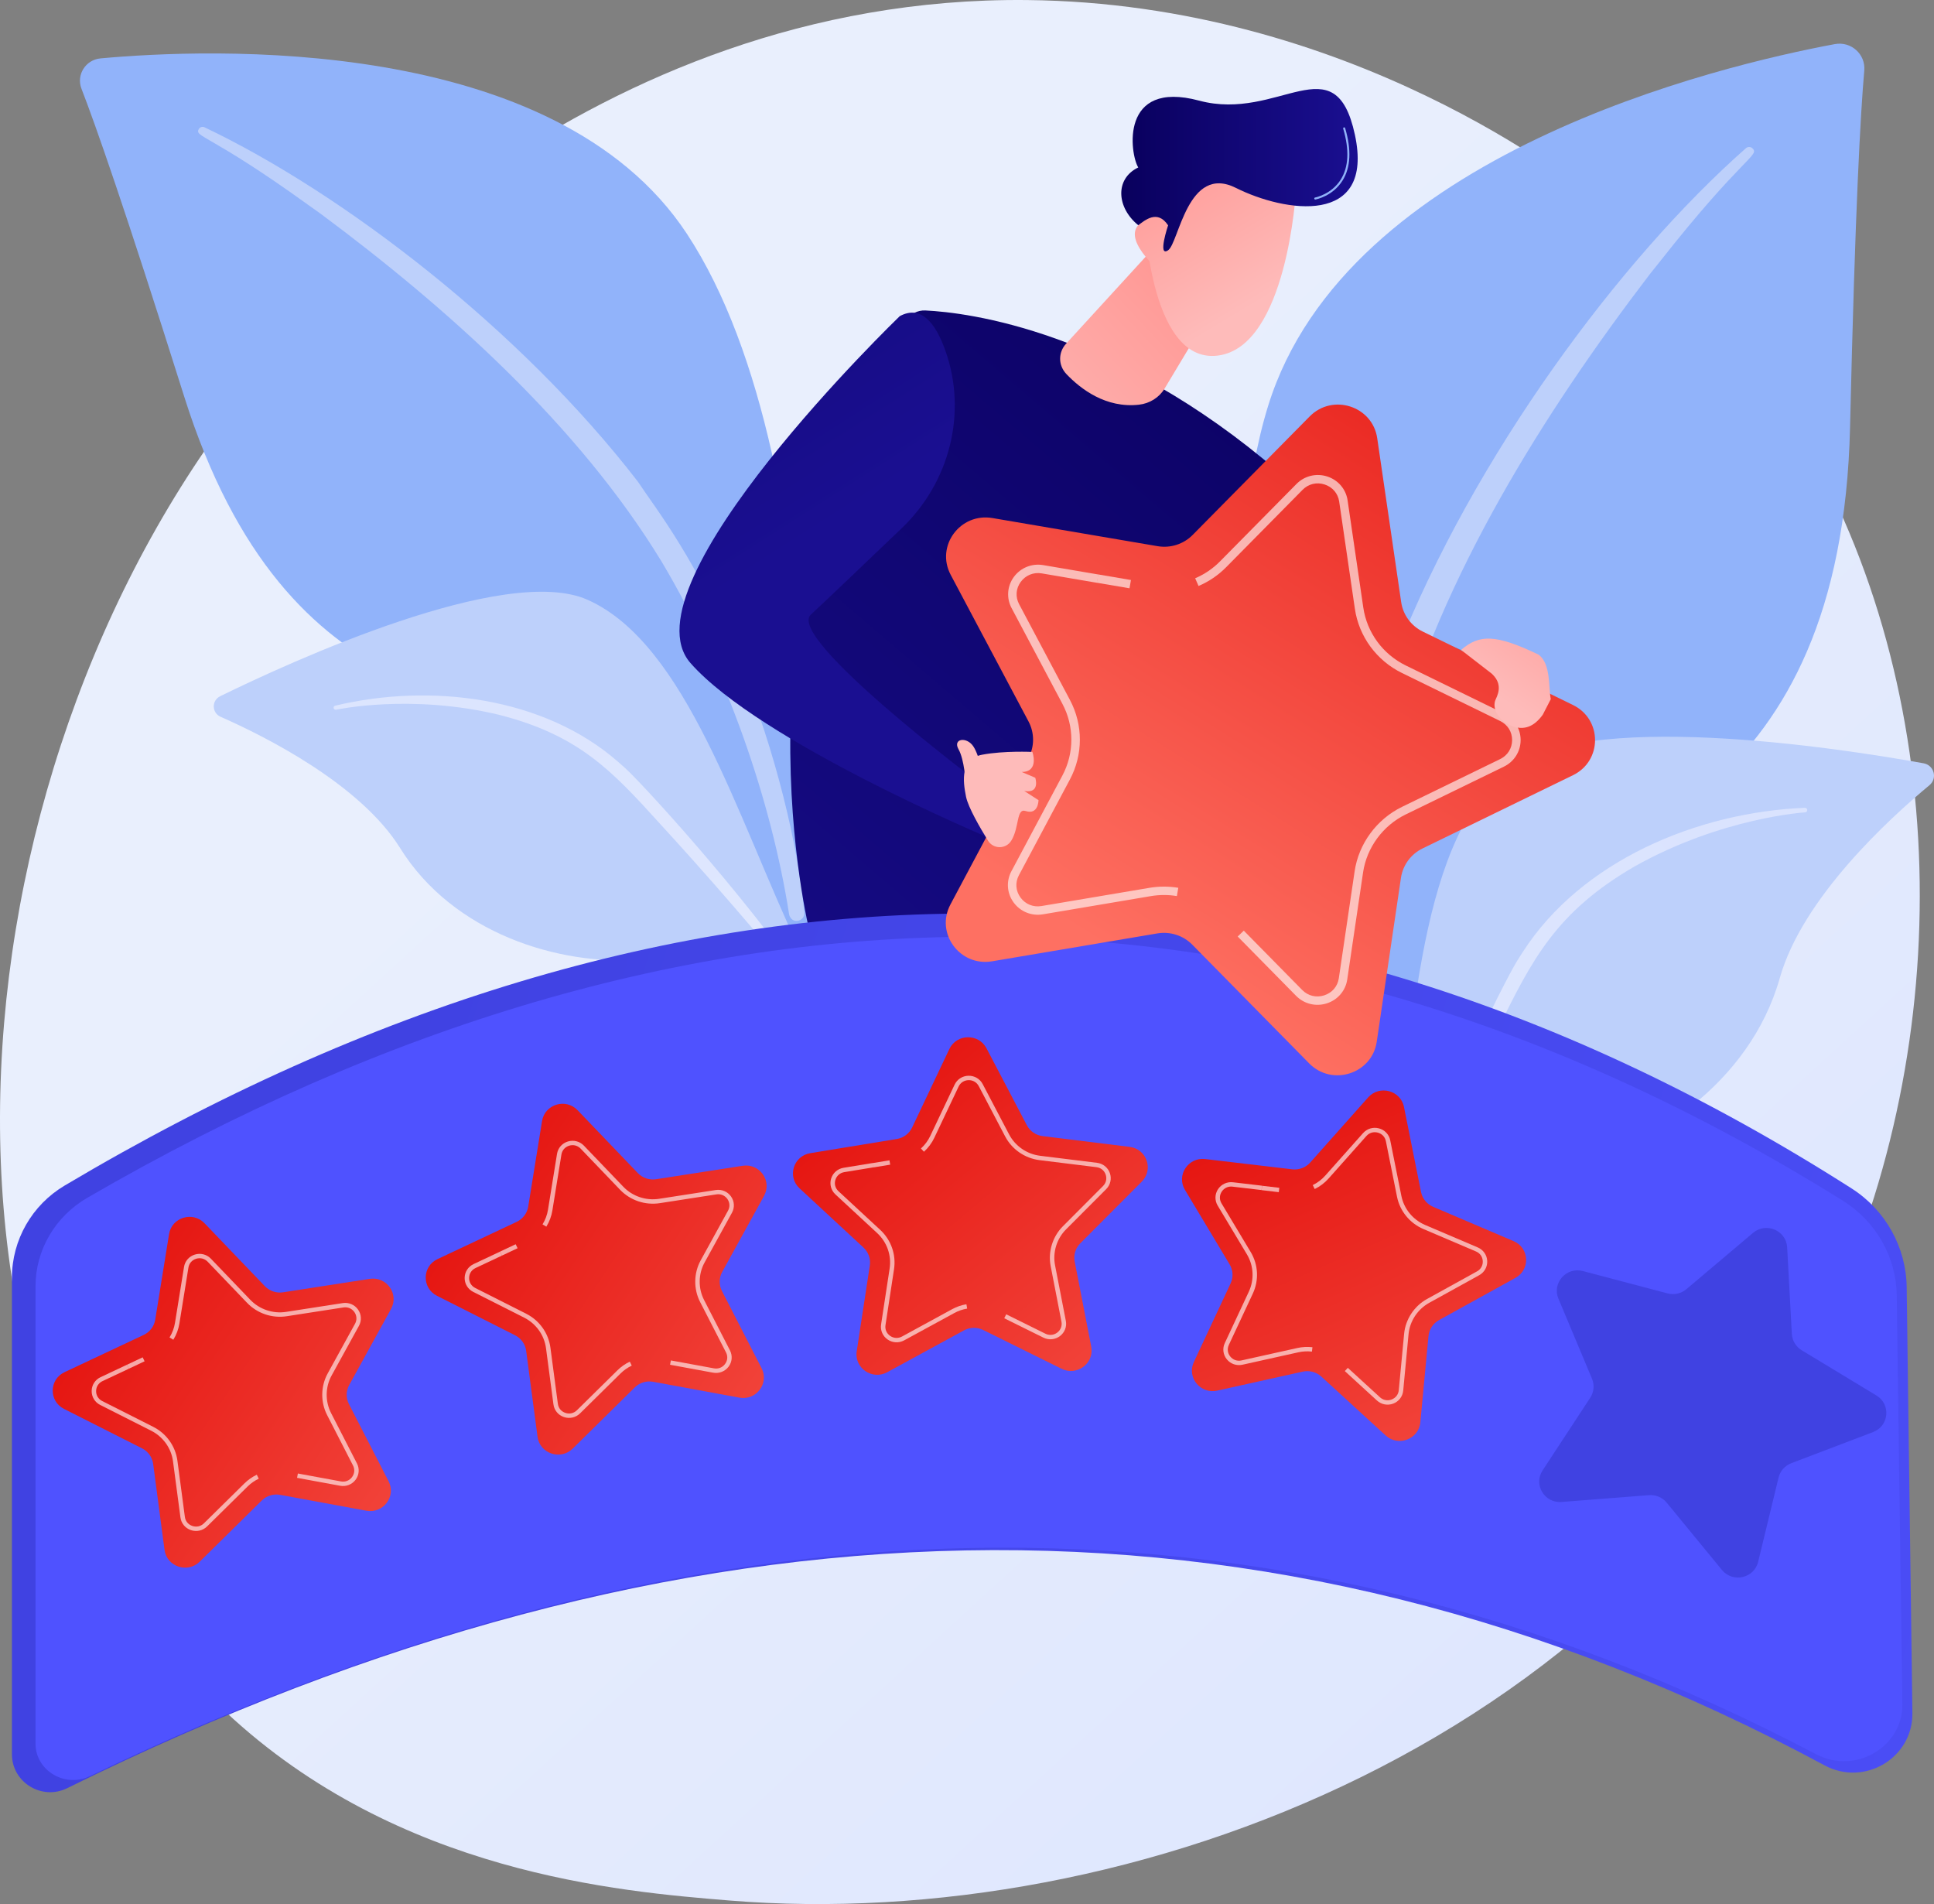 <svg width="257" height="253" viewBox="0 0 257 253" fill="none" xmlns="http://www.w3.org/2000/svg">
<rect x="0" y="0" width="257" height="253" fill="#808080" stroke="none"/>
<path d="M244.414 171.538C218.57 231.25 150.351 256.897 96.901 252.524C82.306 251.331 52.942 248.928 30.015 227.495C-14.015 186.336 -7.234 100.3 34.916 49.648C40.344 43.125 77.916 -0.579 136.465 0.006C179.332 0.434 209.419 24.371 213.078 27.352C217.7 31.119 227.893 40.071 237.08 54.273C258.666 87.641 260.564 134.223 244.414 171.537V171.538Z" fill="url(#paint0_linear_398_8)"/>
<path d="M182.612 165.361C182.612 165.361 181.78 130.75 197.907 121.487C214.034 112.223 244.697 106.431 245.846 56.733C246.519 27.637 247.247 14.917 247.735 9.37C247.925 7.206 245.98 5.459 243.821 5.861C228.548 8.706 178.93 20.412 168.528 53.889C156.195 93.575 182.612 165.361 182.612 165.361V165.361Z" fill="#91B3FA"/>
<path d="M232.009 19.689C215.243 34.47 195.857 60.629 185.524 86.788C184.197 91.099 180.317 100.267 178.632 116.557C177.128 130.142 177.876 144.498 179.7 154.001C179.815 154.601 180.401 154.996 181.009 154.882C182.054 154.686 181.915 153.574 181.906 153.609C179.822 137.373 180.687 117.165 185.462 98.932C191.562 76.543 205.169 54.836 219.242 36.425L220.69 34.613C231.594 20.771 233.89 20.669 232.871 19.704C232.63 19.476 232.253 19.474 232.008 19.688L232.009 19.689Z" fill="#BDD0FB"/>
<path d="M180.256 181.041C179.015 180.229 181.922 172.912 182.17 171.85C183.087 167.924 183.867 163.967 184.505 159.987C187.877 138.976 187.92 112.653 200.028 102.508C210.105 94.065 244.395 99.395 255.615 101.421C257.017 101.674 257.489 103.425 256.397 104.331C251.017 108.797 239.507 119.334 236.508 129.951C232.555 143.947 219.094 152.849 207.043 155.258C199.432 156.779 192.82 158.98 188.289 165.601C185.865 169.144 184.992 177.572 182.291 180.034C181.223 181.007 180.588 181.26 180.254 181.041H180.256Z" fill="#BDD0FB"/>
<path d="M239.836 107.335C225.521 107.928 210.156 114.382 202.357 126.49L201.622 127.646C199.921 130.355 190.288 149.613 184.938 165.578C184.871 165.776 184.981 165.991 185.182 166.057C185.524 166.169 185.695 165.797 185.663 165.831C189.39 156.812 194.744 145.378 199.008 136.827C203.581 127.497 206.782 121.178 217.212 115.125C228.822 108.606 239.914 107.935 239.88 107.942C240.049 107.925 240.172 107.776 240.155 107.608C240.138 107.447 239.997 107.328 239.836 107.334V107.335Z" fill="url(#paint1_linear_398_8)"/>
<path d="M107.218 131.901C107.218 131.901 99.177 101.469 82.746 97.371C66.315 93.273 38.069 95.806 24.476 52.688C16.517 27.445 12.659 16.516 10.827 11.792C10.112 9.95 11.369 7.943 13.356 7.759C27.416 6.463 73.712 4.404 91.278 31.064C112.102 62.67 107.217 131.901 107.217 131.901H107.218Z" fill="#91B3FA"/>
<path d="M27.175 16.912C45.561 25.67 69.119 43.716 84.77 64.003C87.02 67.439 92.731 74.486 98.329 88.295C103.085 99.786 106.069 112.509 106.882 121.26C106.934 121.813 106.522 122.302 105.962 122.353C104.999 122.441 104.839 121.436 104.857 121.464C102.563 106.769 96.689 89.335 87.9 74.593C76.9 56.55 59.518 40.962 42.563 28.367L40.839 27.143C27.81 17.754 25.779 18.233 26.425 17.137C26.577 16.879 26.906 16.784 27.174 16.911L27.175 16.912Z" fill="#BDD0FB"/>
<path d="M148.705 181.974C150.879 182.357 123.742 163.219 106.199 126.051C97.932 108.537 91.225 85.559 78.081 79.696C67.142 74.817 38.545 87.96 29.26 92.507C28.1 93.075 28.131 94.721 29.314 95.242C35.144 97.811 47.865 104.163 53.175 112.694C60.172 123.938 74.183 128.38 85.317 127.501C96.452 126.621 102.899 127.004 112.851 142.187C122.805 157.371 142.529 180.884 148.704 181.973L148.705 181.974Z" fill="#BDD0FB"/>
<path d="M44.54 93.766C57.191 90.74 72.246 92.573 82.123 101.216L83.058 102.043C85.229 103.989 98.52 118.422 107.237 131.04C107.346 131.197 107.305 131.412 107.146 131.519C106.875 131.701 106.632 131.418 106.668 131.439C101.128 124.486 93.556 115.825 87.666 109.414C81.308 102.397 76.912 97.671 66.271 94.967C54.481 92.149 44.624 94.309 44.655 94.306C44.504 94.333 44.357 94.233 44.331 94.083C44.304 93.938 44.398 93.799 44.54 93.765V93.766Z" fill="url(#paint2_linear_398_8)"/>
<path d="M167.647 61.028C167.647 61.028 178.359 86.154 205.252 88.972L204.539 93.604C204.539 93.604 169.416 99.626 150.851 69.134L167.647 61.028Z" fill="url(#paint3_linear_398_8)"/>
<path d="M107.621 123.957C107.621 123.957 96.428 79.811 120.434 42.558C120.983 41.705 121.946 41.203 122.967 41.252C128.625 41.525 148.048 43.881 169.894 62.686C169.894 62.686 146.934 81.923 144.173 124.897C144.173 124.897 122.895 125.803 107.621 123.957Z" fill="url(#paint4_linear_398_8)"/>
<path d="M153.027 33.254L141.665 45.671C140.597 46.838 140.616 48.551 141.708 49.7C143.604 51.693 146.96 54.266 151.352 53.774C152.789 53.613 154.05 52.808 154.752 51.638L161.636 40.167L153.027 33.253V33.254Z" fill="url(#paint5_linear_398_8)"/>
<path d="M172.218 25.279C172.218 25.279 171.065 46.146 161.798 47.251C152.531 48.356 152.03 27.855 152.03 27.855C152.03 27.855 160.927 9.473 172.218 25.279Z" fill="url(#paint6_linear_398_8)"/>
<path d="M156.054 34.295C156.054 34.295 156.377 27.84 152.654 29.094C147.857 30.707 153.89 35.807 153.89 35.807L156.054 34.295Z" fill="url(#paint7_linear_398_8)"/>
<path d="M155.223 29.939C155.223 29.939 153.784 34.226 155.223 33.254C156.662 32.282 157.816 21.744 164.244 24.971C170.672 28.197 182.682 30.151 180.045 17.9C177.408 5.65 169.953 16.213 159.356 13.373C148.759 10.532 150.16 20.474 151.256 22.25C148.133 23.757 148.364 27.568 151.256 29.924C152.107 29.314 153.784 27.774 155.223 29.939V29.939Z" fill="url(#paint8_linear_398_8)"/>
<path d="M174.781 26.511C174.717 26.511 174.66 26.466 174.648 26.402C174.634 26.329 174.683 26.26 174.756 26.246C174.778 26.243 176.941 25.827 178.177 23.843C179.217 22.174 179.322 19.903 178.49 17.093C178.469 17.023 178.51 16.949 178.581 16.928C178.653 16.907 178.728 16.948 178.749 17.018C179.603 19.905 179.488 22.25 178.405 23.986C177.104 26.071 174.898 26.49 174.804 26.508C174.796 26.509 174.788 26.509 174.78 26.509L174.781 26.511Z" fill="#91B3FA"/>
<path d="M119.564 42.008C119.564 42.008 82.578 77.655 91.755 88.102C100.933 98.549 131.496 111.358 131.496 111.358L130.524 104.351C130.524 104.351 104.387 84.762 107.747 81.669C109.499 80.056 114.989 74.816 119.841 70.17C126.213 64.07 128.562 54.855 125.625 46.582C124.326 42.924 122.4 40.476 119.564 42.008Z" fill="url(#paint9_linear_398_8)"/>
<path d="M242.463 234.57C168.133 194.556 90.194 197.413 8.934 237.6C5.558 239.27 1.586 236.831 1.586 233.1V169.773C1.586 164.759 4.246 160.11 8.595 157.526C89.658 109.367 169.685 109.184 246.045 157.908C250.558 160.787 253.299 165.723 253.37 171.032L254.128 227.62C254.207 233.584 247.762 237.423 242.463 234.57Z" fill="url(#paint10_linear_398_8)"/>
<path d="M241.337 233.092C168.322 194.691 91.762 197.432 11.938 236C8.622 237.602 4.721 235.262 4.721 231.681V170.905C4.721 166.092 7.334 161.632 11.605 159.153C91.235 112.934 169.845 112.758 244.855 159.519C249.288 162.282 251.98 167.02 252.051 172.115L252.795 226.422C252.873 232.145 246.542 235.83 241.337 233.092Z" fill="url(#paint11_linear_398_8)"/>
<path d="M151.731 157L143.554 165.199C142.917 165.837 142.639 166.743 142.81 167.622L145.008 178.929C145.438 181.144 143.113 182.884 141.074 181.875L130.658 176.721C129.848 176.32 128.89 176.339 128.096 176.772L117.896 182.331C115.899 183.42 113.505 181.772 113.846 179.543L115.586 168.158C115.722 167.272 115.407 166.378 114.746 165.766L106.245 157.895C104.581 156.354 105.426 153.594 107.677 153.226L119.168 151.343C120.062 151.197 120.825 150.625 121.21 149.815L126.155 139.39C127.124 137.349 130.04 137.291 131.09 139.292L136.452 149.514C136.869 150.309 137.655 150.85 138.554 150.96L150.111 152.389C152.374 152.668 153.331 155.392 151.73 156.998L151.731 157Z" fill="url(#paint12_linear_398_8)"/>
<path opacity="0.62" d="M128.521 173.878C127.92 173.979 127.345 174.177 126.811 174.468L120.15 178.099C119.45 178.48 118.608 178.437 117.952 177.985C117.297 177.533 116.963 176.768 117.083 175.986L118.219 168.551C118.485 166.809 117.868 165.05 116.567 163.846L111.015 158.706C110.432 158.165 110.213 157.36 110.445 156.604C110.678 155.848 111.311 155.297 112.099 155.168L115.934 154.54L116.031 155.117L112.196 155.745C111.622 155.838 111.181 156.226 111.01 156.773C110.842 157.323 110.995 157.885 111.419 158.278L116.971 163.419C118.414 164.755 119.099 166.706 118.804 168.638L117.668 176.073C117.581 176.641 117.814 177.176 118.29 177.505C118.767 177.834 119.355 177.864 119.865 177.587L126.526 173.956C127.117 173.633 127.755 173.413 128.422 173.301L128.521 173.877L128.521 173.878Z" fill="white"/>
<path opacity="0.62" d="M141.531 176.64C141.394 176.988 141.161 177.299 140.844 177.535C140.207 178.012 139.367 178.089 138.652 177.735L133.448 175.16L133.713 174.637L138.917 177.212C139.437 177.469 140.024 177.416 140.488 177.069C140.951 176.722 141.162 176.178 141.053 175.613L139.618 168.229C139.249 166.334 139.866 164.318 141.239 162.942L146.579 157.587C146.987 157.178 147.116 156.609 146.927 156.066C146.736 155.523 146.278 155.156 145.701 155.086L138.152 154.153C136.191 153.91 134.477 152.729 133.567 150.996L130.064 144.32C129.797 143.809 129.29 143.512 128.709 143.523C128.128 143.535 127.633 143.852 127.387 144.372L124.157 151.181C123.822 151.885 123.36 152.508 122.779 153.034L122.38 152.603C122.903 152.129 123.32 151.567 123.621 150.932L126.851 144.124C127.191 143.408 127.898 142.954 128.697 142.938C129.496 142.923 130.222 143.349 130.589 144.051L134.092 150.726C134.912 152.29 136.458 153.354 138.225 153.573L145.774 154.506C146.567 154.603 147.223 155.128 147.485 155.875C147.746 156.621 147.561 157.435 147.001 157.998L141.661 163.353C140.422 164.593 139.866 166.41 140.2 168.12L141.634 175.504C141.71 175.895 141.671 176.286 141.533 176.64H141.531Z" fill="white"/>
<path opacity="0.62" d="M118.199 154.176L115.926 154.548L116.023 155.125L118.296 154.753L118.199 154.176Z" fill="white"/>
<path d="M101.535 158.891L95.969 169.004C95.536 169.791 95.523 170.737 95.933 171.536L101.206 181.803C102.239 183.813 100.491 186.122 98.248 185.709L86.797 183.602C85.906 183.438 84.991 183.717 84.35 184.35L76.103 192.48C74.487 194.072 71.727 193.142 71.431 190.907L69.92 179.49C69.802 178.602 69.251 177.829 68.443 177.421L58.072 172.18C56.041 171.153 56.082 168.27 58.142 167.301L68.658 162.352C69.476 161.967 70.05 161.209 70.193 160.326L72.031 148.956C72.391 146.73 75.177 145.878 76.747 147.514L84.758 155.872C85.381 156.522 86.287 156.827 87.182 156.688L98.689 154.902C100.942 154.553 102.623 156.909 101.533 158.89L101.535 158.891Z" fill="url(#paint13_linear_398_8)"/>
<path opacity="0.62" d="M83.949 181.454C83.4 181.715 82.902 182.063 82.472 182.488L77.085 187.798C76.519 188.356 75.698 188.544 74.94 188.289C74.183 188.035 73.649 187.389 73.545 186.606L72.558 179.15C72.326 177.403 71.241 175.882 69.654 175.079L62.881 171.656C62.17 171.297 61.735 170.583 61.746 169.792C61.758 169.002 62.213 168.301 62.935 167.961L66.444 166.309L66.698 166.837L63.189 168.488C62.664 168.735 62.348 169.229 62.337 169.801C62.329 170.376 62.633 170.875 63.151 171.137L69.924 174.56C71.685 175.45 72.888 177.137 73.144 179.075L74.132 186.53C74.207 187.1 74.581 187.55 75.131 187.735C75.681 187.921 76.255 187.79 76.666 187.383L82.053 182.074C82.531 181.602 83.083 181.216 83.692 180.926L83.949 181.453V181.454Z" fill="white"/>
<path opacity="0.62" d="M97.223 180.552C97.189 180.923 97.051 181.287 96.814 181.6C96.335 182.233 95.549 182.536 94.763 182.392L89.041 181.339L89.15 180.764L94.871 181.817C95.443 181.923 95.992 181.71 96.34 181.25C96.689 180.791 96.74 180.21 96.475 179.697L93.032 172.994C92.147 171.272 92.177 169.167 93.111 167.469L96.745 160.864C97.022 160.359 96.987 159.777 96.654 159.308C96.318 158.838 95.775 158.612 95.201 158.701L87.686 159.867C85.732 160.169 83.755 159.503 82.397 158.085L77.164 152.626C76.763 152.209 76.194 152.061 75.638 152.23C75.082 152.4 74.697 152.84 74.605 153.408L73.405 160.834C73.281 161.602 73.01 162.328 72.599 162.992L72.094 162.688C72.464 162.089 72.709 161.434 72.82 160.742L74.02 153.317C74.146 152.536 74.698 151.906 75.463 151.673C76.227 151.44 77.043 151.65 77.592 152.224L82.826 157.683C84.05 158.961 85.834 159.562 87.594 159.288L95.11 158.123C95.9 158 96.677 158.325 97.137 158.971C97.598 159.617 97.647 160.449 97.265 161.144L93.63 167.749C92.787 169.28 92.761 171.177 93.56 172.73L97.003 179.434C97.185 179.789 97.257 180.176 97.222 180.554L97.223 180.552Z" fill="white"/>
<path opacity="0.62" d="M68.526 165.327L66.447 166.306L66.701 166.834L68.781 165.855L68.526 165.327Z" fill="white"/>
<path d="M51.969 173.916L46.403 184.029C45.97 184.816 45.957 185.762 46.366 186.561L51.64 196.828C52.673 198.838 50.925 201.147 48.682 200.734L37.231 198.627C36.34 198.463 35.425 198.742 34.784 199.375L26.536 207.505C24.921 209.097 22.161 208.167 21.864 205.932L20.354 194.515C20.235 193.627 19.684 192.854 18.877 192.446L8.506 187.205C6.475 186.178 6.516 183.295 8.575 182.326L19.092 177.377C19.91 176.992 20.484 176.234 20.627 175.351L22.465 163.981C22.825 161.755 25.611 160.902 27.181 162.539L35.192 170.897C35.815 171.547 36.721 171.852 37.616 171.713L49.122 169.927C51.376 169.578 53.057 171.934 51.967 173.915L51.969 173.916Z" fill="url(#paint14_linear_398_8)"/>
<path opacity="0.62" d="M34.383 196.479C33.834 196.74 33.336 197.088 32.906 197.513L27.519 202.823C26.953 203.381 26.131 203.569 25.374 203.314C24.617 203.059 24.083 202.414 23.979 201.631L22.991 194.175C22.76 192.428 21.675 190.906 20.088 190.104L13.315 186.681C12.604 186.322 12.169 185.608 12.18 184.817C12.192 184.027 12.647 183.325 13.369 182.986L16.878 181.334L17.132 181.862L13.623 183.513C13.098 183.76 12.782 184.253 12.771 184.826C12.763 185.401 13.067 185.9 13.585 186.162L20.358 189.584C22.119 190.475 23.322 192.162 23.578 194.1L24.566 201.555C24.64 202.125 25.014 202.575 25.565 202.76C26.115 202.946 26.689 202.815 27.1 202.408L32.487 197.099C32.965 196.627 33.517 196.241 34.126 195.951L34.383 196.478V196.479Z" fill="white"/>
<path opacity="0.62" d="M47.657 195.577C47.623 195.949 47.485 196.311 47.248 196.625C46.769 197.258 45.983 197.561 45.196 197.417L39.475 196.364L39.584 195.789L45.305 196.842C45.877 196.948 46.426 196.735 46.774 196.275C47.122 195.815 47.174 195.234 46.909 194.722L43.466 188.018C42.581 186.297 42.611 184.192 43.545 182.494L47.179 175.889C47.456 175.384 47.421 174.802 47.088 174.332C46.752 173.862 46.209 173.635 45.635 173.725L38.12 174.89C36.166 175.193 34.189 174.527 32.831 173.109L27.598 167.65C27.197 167.233 26.628 167.085 26.072 167.254C25.516 167.424 25.13 167.864 25.039 168.432L23.839 175.858C23.715 176.626 23.444 177.352 23.033 178.016L22.528 177.711C22.898 177.113 23.142 176.458 23.254 175.766L24.454 168.341C24.58 167.56 25.132 166.93 25.896 166.697C26.661 166.464 27.477 166.674 28.026 167.248L33.259 172.707C34.484 173.985 36.268 174.586 38.028 174.312L45.544 173.147C46.334 173.024 47.111 173.349 47.571 173.995C48.032 174.641 48.08 175.473 47.699 176.168L44.064 182.773C43.221 184.304 43.195 186.201 43.993 187.754L47.437 194.458C47.619 194.813 47.691 195.2 47.656 195.578L47.657 195.577Z" fill="white"/>
<path opacity="0.62" d="M18.96 180.354L16.88 181.333L17.134 181.86L19.214 180.882L18.96 180.354Z" fill="white"/>
<path d="M248.904 190.285L238.034 194.421C237.189 194.743 236.558 195.455 236.347 196.326L233.632 207.523C233.1 209.716 230.256 210.354 228.818 208.603L221.479 199.662C220.908 198.966 220.028 198.593 219.125 198.664L207.514 199.572C205.24 199.75 203.747 197.273 204.987 195.38L211.322 185.717C211.815 184.965 211.901 184.023 211.554 183.195L207.092 172.559C206.219 170.477 208.141 168.307 210.344 168.889L221.598 171.858C222.474 172.09 223.407 171.88 224.096 171.298L232.95 163.817C234.684 162.353 237.365 163.488 237.487 165.74L238.108 177.237C238.157 178.132 238.647 178.945 239.419 179.412L249.352 185.424C251.297 186.602 251.032 189.473 248.903 190.284L248.904 190.285Z" fill="url(#paint15_linear_398_8)"/>
<path d="M201.389 169.789L191.222 175.405C190.431 175.843 189.909 176.636 189.825 177.527L188.741 188.991C188.529 191.236 185.805 192.266 184.132 190.733L175.586 182.91C174.921 182.302 173.996 182.056 173.112 182.253L161.748 184.776C159.522 185.27 157.689 183.028 158.646 180.981L163.532 170.53C163.912 169.716 163.863 168.771 163.401 168.001L157.46 158.096C156.297 156.157 157.888 153.74 160.153 154.008L171.719 155.371C172.619 155.477 173.514 155.139 174.111 154.467L181.804 145.821C183.311 144.128 186.128 144.878 186.57 147.09L188.833 158.385C189.009 159.263 189.611 159.999 190.442 160.355L201.137 164.916C203.231 165.808 203.381 168.688 201.389 169.789Z" fill="url(#paint16_linear_398_8)"/>
<path opacity="0.62" d="M174.336 179.592C173.731 179.522 173.122 179.554 172.528 179.686L165.107 181.335C164.327 181.508 163.53 181.233 163.027 180.618C162.525 180.004 162.421 179.176 162.757 178.459L165.948 171.633C166.695 170.034 166.599 168.174 165.69 166.659L161.811 160.19C161.403 159.511 161.421 158.677 161.856 158.014C162.293 157.352 163.057 156.999 163.851 157.093L167.71 157.547L167.641 158.127L163.781 157.673C163.204 157.604 162.671 157.855 162.353 158.333C162.035 158.815 162.024 159.397 162.32 159.892L166.199 166.36C167.207 168.041 167.314 170.103 166.485 171.877L163.295 178.703C163.051 179.225 163.123 179.803 163.489 180.25C163.854 180.698 164.41 180.889 164.978 180.763L172.399 179.114C173.058 178.968 173.733 178.933 174.404 179.009L174.336 179.59V179.592Z" fill="white"/>
<path opacity="0.62" d="M186.049 185.833C185.82 186.129 185.507 186.363 185.137 186.503C184.39 186.786 183.562 186.627 182.975 186.09L178.706 182.181L179.108 181.752L183.377 185.661C183.803 186.051 184.382 186.163 184.925 185.957C185.468 185.751 185.824 185.287 185.878 184.715L186.586 177.229C186.767 175.306 187.929 173.541 189.635 172.599L196.275 168.931C196.783 168.649 197.067 168.139 197.038 167.566C197.008 166.992 196.672 166.513 196.138 166.286L189.153 163.307C187.337 162.532 186.025 160.926 185.642 159.01L184.163 151.633C184.049 151.07 183.647 150.644 183.086 150.494C182.525 150.345 181.96 150.513 181.577 150.945L176.552 156.591C176.033 157.175 175.411 157.646 174.706 157.991L174.444 157.467C175.08 157.156 175.64 156.731 176.108 156.205L181.132 150.558C181.661 149.965 182.468 149.723 183.239 149.929C184.012 150.134 184.588 150.744 184.742 151.52L186.22 158.896C186.566 160.624 187.75 162.072 189.386 162.77L196.371 165.749C197.105 166.062 197.587 166.747 197.628 167.536C197.668 168.325 197.261 169.055 196.563 169.441L189.923 173.11C188.384 173.96 187.337 175.55 187.175 177.284L186.467 184.77C186.43 185.167 186.282 185.532 186.048 185.833H186.049Z" fill="white"/>
<path opacity="0.62" d="M167.717 157.557L167.647 158.138L169.934 158.408L170.004 157.827L167.717 157.557Z" fill="white"/>
<path d="M209.022 103.005L189.047 112.73C187.494 113.486 186.417 114.95 186.166 116.644L182.948 138.424C182.317 142.689 177.013 144.388 173.972 141.299L158.442 125.526C157.234 124.299 155.493 123.739 153.787 124.027L131.838 127.731C127.54 128.457 124.265 123.995 126.298 120.181L136.674 100.707C137.481 99.193 137.482 97.383 136.678 95.867L126.331 76.376C124.306 72.56 127.586 68.103 131.883 68.835L153.827 72.572C155.534 72.863 157.276 72.305 158.485 71.081L174.039 55.331C177.086 52.247 182.387 53.954 183.011 58.22L186.196 80.004C186.443 81.698 187.518 83.163 189.07 83.922L209.03 93.679C212.939 95.589 212.935 101.101 209.023 103.007L209.022 103.005Z" fill="url(#paint17_linear_398_8)"/>
<path opacity="0.62" d="M156.39 119.065C155.241 118.874 154.077 118.876 152.929 119.07L138.596 121.488C137.089 121.742 135.596 121.141 134.698 119.917C133.8 118.694 133.687 117.105 134.398 115.768L141.175 103.05C142.763 100.071 142.766 96.511 141.183 93.529L134.426 80.8C133.715 79.463 133.833 77.874 134.732 76.652C135.633 75.431 137.127 74.831 138.632 75.088L145.955 76.335L145.763 77.436L138.44 76.189C137.344 76.002 136.301 76.429 135.646 77.311C134.992 78.199 134.91 79.309 135.426 80.282L142.183 93.011C143.939 96.32 143.937 100.268 142.175 103.573L135.399 116.292C134.881 117.263 134.961 118.374 135.614 119.263C136.266 120.152 137.309 120.573 138.405 120.388L152.739 117.97C154.013 117.755 155.304 117.754 156.577 117.966L156.39 119.068V119.065Z" fill="white"/>
<path opacity="0.62" d="M178.124 132.129C177.656 132.672 177.036 133.088 176.315 133.32C174.861 133.786 173.296 133.402 172.23 132.319L164.471 124.438L165.281 123.659L173.041 131.54C173.815 132.327 174.909 132.595 175.966 132.256C177.024 131.917 177.751 131.067 177.91 129.978L180.013 115.756C180.551 112.104 182.946 108.847 186.299 107.215L199.344 100.864C200.34 100.378 200.935 99.431 200.938 98.334C200.938 97.236 200.345 96.289 199.348 95.802L186.313 89.43C182.925 87.773 180.58 84.577 180.041 80.882L177.959 66.654C177.8 65.566 177.075 64.714 176.018 64.374C174.961 64.033 173.867 64.299 173.091 65.086L162.932 75.373C161.882 76.436 160.649 77.274 159.267 77.863L158.82 76.837C160.065 76.306 161.176 75.551 162.123 74.591L172.282 64.305C173.35 63.224 174.915 62.843 176.368 63.311C177.822 63.779 178.86 64.999 179.078 66.493L181.16 80.721C181.646 84.053 183.76 86.935 186.813 88.427L199.85 94.799C201.219 95.469 202.07 96.823 202.07 98.334C202.068 99.845 201.215 101.198 199.845 101.866L186.8 108.218C183.776 109.689 181.617 112.623 181.133 115.917L179.03 130.139C178.919 130.892 178.6 131.575 178.124 132.127V132.129Z" fill="white"/>
<path opacity="0.62" d="M145.946 76.328L145.754 77.43L150.094 78.169L150.286 77.068L145.946 76.328Z" fill="white"/>
<path d="M128.317 103.959C128.317 103.959 128.161 100.947 127.372 99.552C126.584 98.157 128.419 97.837 129.323 99.145C130.227 100.455 130.874 104.085 130.874 104.085C130.874 104.085 129.299 105.01 128.317 103.959Z" fill="url(#paint18_linear_398_8)"/>
<path d="M134.375 111.718C134.045 112.246 133.46 112.568 132.832 112.566C132.204 112.564 131.623 112.239 131.295 111.709C130.248 110.015 128.663 107.287 128.372 105.865C127.93 103.709 127.629 100.825 130.524 100.279C133.419 99.732 137.188 99.911 137.188 99.911C137.188 99.911 138.14 102.561 135.767 102.574L137.571 103.341C137.571 103.341 138.281 105.485 136.104 105.094L138.002 106.319C138.002 106.319 138.001 108.325 136.281 107.761C135.037 107.354 135.483 109.943 134.374 111.718H134.375Z" fill="url(#paint19_linear_398_8)"/>
<path d="M204.442 86.98C198.737 84.233 196.558 84.284 194.155 86.358L198.203 89.489C199.511 90.665 199.264 91.88 198.766 92.902C198.149 94.166 199.272 95.958 201.13 96.547C202.488 96.977 203.794 96.653 205.009 94.969L206.079 92.895C205.747 91.372 206.129 88.203 204.441 86.981L204.442 86.98Z" fill="url(#paint20_linear_398_8)"/>
<defs>
<linearGradient id="paint0_linear_398_8" x1="270.624" y1="285.894" x2="84.882" y2="83.079" gradientUnits="userSpaceOnUse">
<stop stop-color="#DAE3FE"/>
<stop offset="1" stop-color="#E9EFFD"/>
</linearGradient>
<linearGradient id="paint1_linear_398_8" x1="234.194" y1="114.026" x2="56.734" y2="253.575" gradientUnits="userSpaceOnUse">
<stop stop-color="#DAE3FE"/>
<stop offset="1" stop-color="#E9EFFD"/>
</linearGradient>
<linearGradient id="paint2_linear_398_8" x1="55.295" y1="56.394" x2="136.016" y2="282.816" gradientUnits="userSpaceOnUse">
<stop stop-color="#DAE3FE"/>
<stop offset="1" stop-color="#E9EFFD"/>
</linearGradient>
<linearGradient id="paint3_linear_398_8" x1="210.709" y1="138.775" x2="137.145" y2="1.1" gradientUnits="userSpaceOnUse">
<stop stop-color="#53D8FF"/>
<stop offset="1" stop-color="#3840F7"/>
</linearGradient>
<linearGradient id="paint4_linear_398_8" x1="186.006" y1="22.136" x2="66.53" y2="162.317" gradientUnits="userSpaceOnUse">
<stop stop-color="#09005D"/>
<stop offset="1" stop-color="#1A0F91"/>
</linearGradient>
<linearGradient id="paint5_linear_398_8" x1="131.608" y1="62.831" x2="162.473" y2="34.105" gradientUnits="userSpaceOnUse">
<stop stop-color="#FEBBBA"/>
<stop offset="1" stop-color="#FF928E"/>
</linearGradient>
<linearGradient id="paint6_linear_398_8" x1="167.417" y1="40.09" x2="152.869" y2="15.981" gradientUnits="userSpaceOnUse">
<stop stop-color="#FEBBBA"/>
<stop offset="1" stop-color="#FF928E"/>
</linearGradient>
<linearGradient id="paint7_linear_398_8" x1="161.036" y1="43.941" x2="146.488" y2="19.83" gradientUnits="userSpaceOnUse">
<stop stop-color="#FEBBBA"/>
<stop offset="1" stop-color="#FF928E"/>
</linearGradient>
<linearGradient id="paint8_linear_398_8" x1="149" y1="22.613" x2="180.418" y2="22.613" gradientUnits="userSpaceOnUse">
<stop stop-color="#09005D"/>
<stop offset="1" stop-color="#1A0F91"/>
</linearGradient>
<linearGradient id="paint9_linear_398_8" x1="52.387" y1="-19.199" x2="109.487" y2="70.243" gradientUnits="userSpaceOnUse">
<stop stop-color="#09005D"/>
<stop offset="1" stop-color="#1A0F91"/>
</linearGradient>
<linearGradient id="paint10_linear_398_8" x1="360.061" y1="259.233" x2="42.327" y2="166.586" gradientUnits="userSpaceOnUse">
<stop stop-color="#4F52FF"/>
<stop offset="1" stop-color="#4042E2"/>
</linearGradient>
<linearGradient id="paint11_linear_398_8" x1="126.897" y1="285.358" x2="121.409" y2="546.947" gradientUnits="userSpaceOnUse">
<stop stop-color="#4F52FF"/>
<stop offset="1" stop-color="#4042E2"/>
</linearGradient>
<linearGradient id="paint12_linear_398_8" x1="112.026" y1="142.899" x2="175.126" y2="218.156" gradientUnits="userSpaceOnUse">
<stop stop-color="#E4120E"/>
<stop offset="1" stop-color="#FE7062"/>
</linearGradient>
<linearGradient id="paint13_linear_398_8" x1="59.437" y1="156.173" x2="141.168" y2="211.201" gradientUnits="userSpaceOnUse">
<stop stop-color="#E4120E"/>
<stop offset="1" stop-color="#FE7062"/>
</linearGradient>
<linearGradient id="paint14_linear_398_8" x1="9.87" y1="171.2" x2="91.602" y2="226.228" gradientUnits="userSpaceOnUse">
<stop stop-color="#E4120E"/>
<stop offset="1" stop-color="#FE7062"/>
</linearGradient>
<linearGradient id="paint15_linear_398_8" x1="76.049" y1="530.724" x2="181.32" y2="283.061" gradientUnits="userSpaceOnUse">
<stop stop-color="#4F52FF"/>
<stop offset="1" stop-color="#4042E2"/>
</linearGradient>
<linearGradient id="paint16_linear_398_8" x1="167.26" y1="145.291" x2="206.856" y2="234.862" gradientUnits="userSpaceOnUse">
<stop stop-color="#E4120E"/>
<stop offset="1" stop-color="#FE7062"/>
</linearGradient>
<linearGradient id="paint17_linear_398_8" x1="202.229" y1="34.181" x2="145.291" y2="124.902" gradientUnits="userSpaceOnUse">
<stop stop-color="#E4120E"/>
<stop offset="1" stop-color="#FE7062"/>
</linearGradient>
<linearGradient id="paint18_linear_398_8" x1="137.806" y1="87.697" x2="155.956" y2="58.646" gradientUnits="userSpaceOnUse">
<stop stop-color="#FEBBBA"/>
<stop offset="1" stop-color="#FF928E"/>
</linearGradient>
<linearGradient id="paint19_linear_398_8" x1="142.129" y1="90.399" x2="160.28" y2="61.347" gradientUnits="userSpaceOnUse">
<stop stop-color="#FEBBBA"/>
<stop offset="1" stop-color="#FF928E"/>
</linearGradient>
<linearGradient id="paint20_linear_398_8" x1="198.311" y1="92.058" x2="211.207" y2="73.789" gradientUnits="userSpaceOnUse">
<stop stop-color="#FEBBBA"/>
<stop offset="1" stop-color="#FF928E"/>
</linearGradient>
</defs>
</svg>
